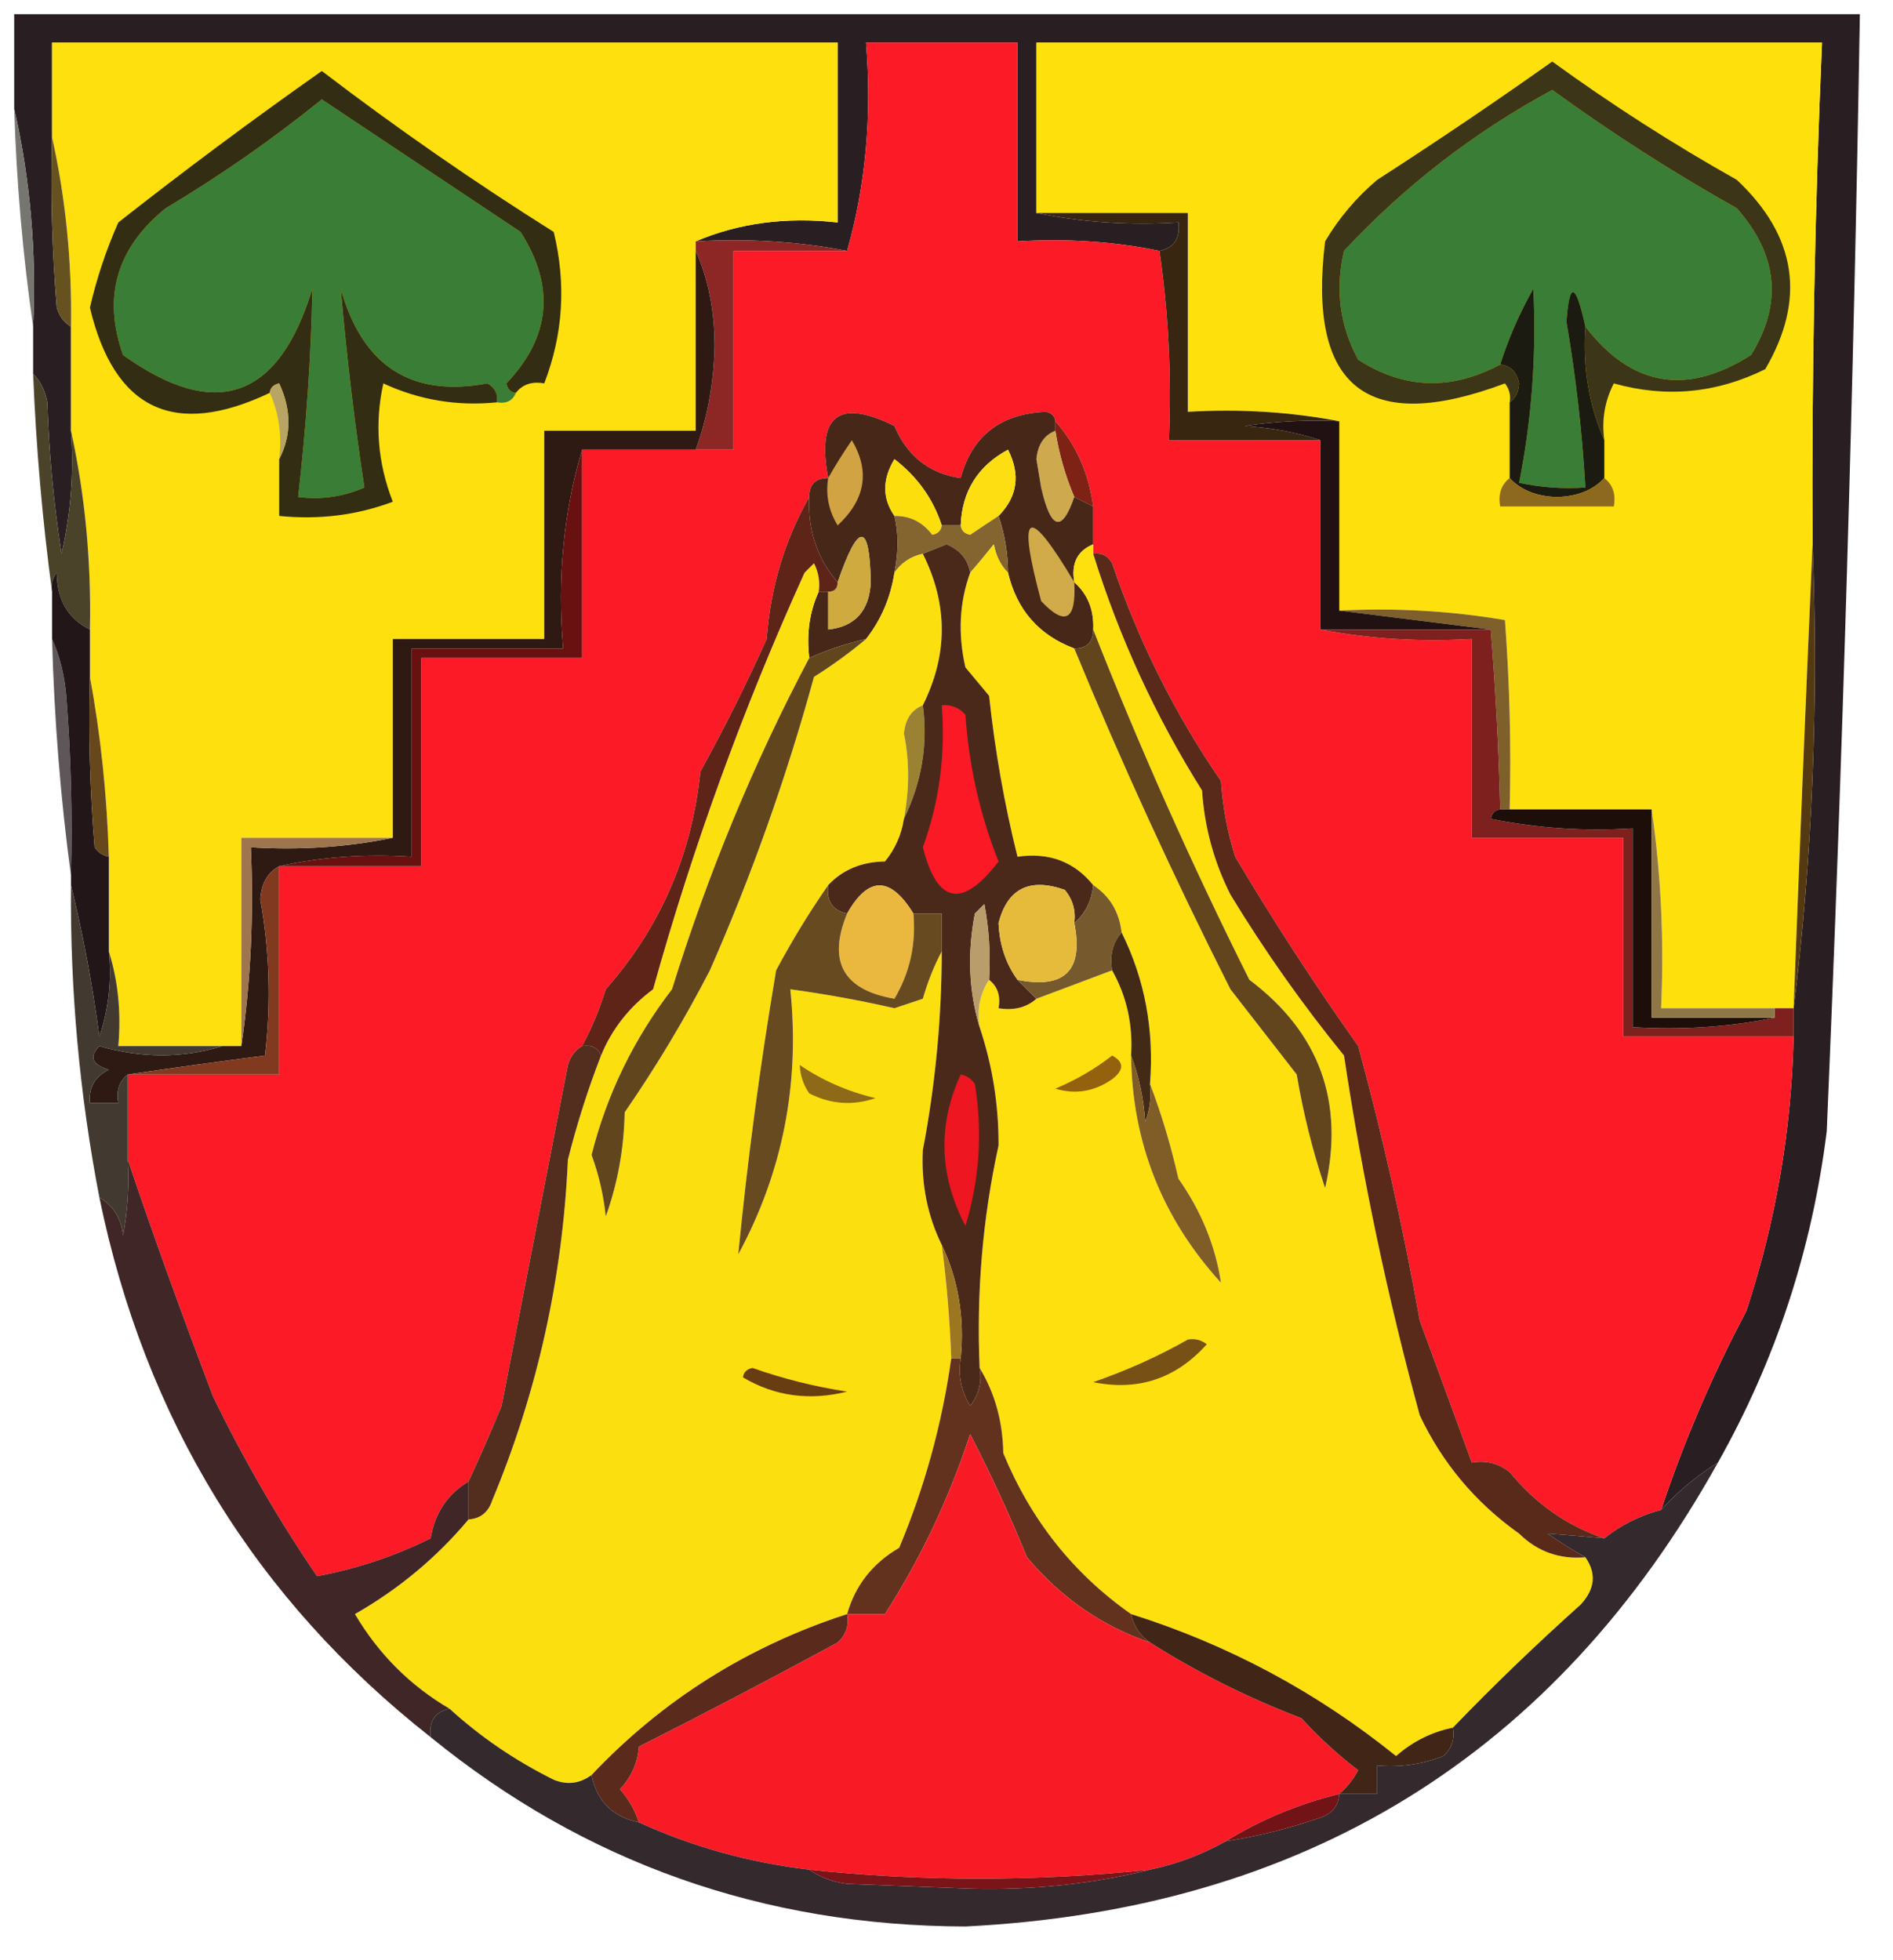 <?xml version="1.0" encoding="UTF-8"?>
<!DOCTYPE svg PUBLIC "-//W3C//DTD SVG 1.1//EN" "http://www.w3.org/Graphics/SVG/1.1/DTD/svg11.dtd">
<svg xmlns="http://www.w3.org/2000/svg" version="1.1" width="200px" height="207px" style="shape-rendering:geometricPrecision; text-rendering:geometricPrecision; image-rendering:optimizeQuality; fill-rule:evenodd; clip-rule:evenodd" xmlns:xlink="http://www.w3.org/1999/xlink">
<g><path style="opacity:1" fill="#291f23" d="M 181.5,154.5 C 179.239,155.909 177.239,157.575 175.5,159.5C 177.913,152.267 180.913,145.267 184.5,138.5C 187.611,129.062 189.278,119.395 189.5,109.5C 189.5,108.5 189.5,107.5 189.5,106.5C 191.485,90.534 192.152,74.201 191.5,57.5C 191.406,39.823 191.74,22.156 192.5,4.5C 164.833,4.5 137.167,4.5 109.5,4.5C 109.5,10.5 109.5,16.5 109.5,22.5C 114.305,23.487 119.305,23.82 124.5,23.5C 124.715,25.179 124.048,26.179 122.5,26.5C 117.695,25.513 112.695,25.18 107.5,25.5C 107.5,18.5 107.5,11.5 107.5,4.5C 102.167,4.5 96.833,4.5 91.5,4.5C 92.13,12.243 91.463,19.576 89.5,26.5C 84.359,25.512 79.026,25.179 73.5,25.5C 78.056,23.558 83.056,22.892 88.5,23.5C 88.5,17.167 88.5,10.833 88.5,4.5C 60.833,4.5 33.167,4.5 5.5,4.5C 5.5,7.833 5.5,11.167 5.5,14.5C 5.334,20.509 5.501,26.509 6,32.5C 6.278,33.416 6.778,34.083 7.5,34.5C 7.5,38.167 7.5,41.833 7.5,45.5C 7.826,49.884 7.492,54.217 6.5,58.5C 5.671,53.197 5.171,47.864 5,42.5C 4.768,41.263 4.268,40.263 3.5,39.5C 3.5,37.833 3.5,36.167 3.5,34.5C 3.864,26.597 3.197,18.93 1.5,11.5C 1.5,8.167 1.5,4.833 1.5,1.5C 66.5,1.5 131.5,1.5 196.5,1.5C 195.844,40.85 194.677,80.183 193,119.5C 191.438,132.019 187.604,143.685 181.5,154.5 Z"/></g>
<g><path style="opacity:1" fill="#fde00d" d="M 73.5,25.5 C 73.5,25.833 73.5,26.167 73.5,26.5C 73.5,32.833 73.5,39.167 73.5,45.5C 68.167,45.5 62.833,45.5 57.5,45.5C 57.5,52.833 57.5,60.167 57.5,67.5C 52.167,67.5 46.833,67.5 41.5,67.5C 41.5,74.5 41.5,81.5 41.5,88.5C 36.167,88.5 30.833,88.5 25.5,88.5C 25.5,95.833 25.5,103.167 25.5,110.5C 24.833,110.5 24.167,110.5 23.5,110.5C 19.833,110.5 16.167,110.5 12.5,110.5C 12.813,106.958 12.479,103.625 11.5,100.5C 11.5,97.167 11.5,93.833 11.5,90.5C 11.303,83.974 10.636,77.641 9.5,71.5C 9.5,69.833 9.5,68.167 9.5,66.5C 9.65,59.279 8.983,52.279 7.5,45.5C 7.5,41.833 7.5,38.167 7.5,34.5C 7.603,27.614 6.936,20.947 5.5,14.5C 5.5,11.167 5.5,7.833 5.5,4.5C 33.167,4.5 60.833,4.5 88.5,4.5C 88.5,10.833 88.5,17.167 88.5,23.5C 83.056,22.892 78.056,23.558 73.5,25.5 Z"/></g>
<g><path style="opacity:1" fill="#fb1a25" d="M 122.5,26.5 C 123.46,33.078 123.793,39.745 123.5,46.5C 128.833,46.5 134.167,46.5 139.5,46.5C 139.5,53.167 139.5,59.833 139.5,66.5C 144.64,67.488 149.974,67.821 155.5,67.5C 155.5,74.5 155.5,81.5 155.5,88.5C 160.833,88.5 166.167,88.5 171.5,88.5C 171.5,95.5 171.5,102.5 171.5,109.5C 177.5,109.5 183.5,109.5 189.5,109.5C 189.278,119.395 187.611,129.062 184.5,138.5C 180.913,145.267 177.913,152.267 175.5,159.5C 173.255,160.096 171.255,161.096 169.5,162.5C 165.575,161.188 162.241,158.855 159.5,155.5C 158.311,154.571 156.978,154.238 155.5,154.5C 153.691,149.537 151.857,144.537 150,139.5C 148.257,129.692 146.09,120.026 143.5,110.5C 138.91,104.026 134.577,97.359 130.5,90.5C 129.682,87.893 129.182,85.226 129,82.5C 124.104,75.376 120.271,67.709 117.5,59.5C 117.043,58.703 116.376,58.369 115.5,58.5C 115.5,58.167 115.5,57.833 115.5,57.5C 115.5,56.167 115.5,54.833 115.5,53.5C 115.024,49.962 113.691,46.962 111.5,44.5C 111.44,43.957 111.107,43.624 110.5,43.5C 105.706,43.71 102.706,46.044 101.5,50.5C 98.185,50.028 95.851,48.195 94.5,45C 88.597,42.062 86.263,43.895 87.5,50.5C 86.167,50.5 85.5,51.167 85.5,52.5C 82.907,57.06 81.407,62.06 81,67.5C 78.856,72.27 76.522,76.937 74,81.5C 73.093,90.306 69.759,97.973 64,104.5C 63.345,106.628 62.511,108.628 61.5,110.5C 60.778,110.918 60.278,111.584 60,112.5C 57.666,124.504 55.333,136.504 53,148.5C 51.887,151.2 50.72,153.866 49.5,156.5C 47.281,157.828 45.948,159.828 45.5,162.5C 41.734,164.375 37.734,165.709 33.5,166.5C 29.421,160.535 25.754,154.201 22.5,147.5C 19.021,138.332 16.021,129.998 13.5,122.5C 13.5,119.5 13.5,116.5 13.5,113.5C 18.833,113.5 24.167,113.5 29.5,113.5C 29.5,106.167 29.5,98.833 29.5,91.5C 34.5,91.5 39.5,91.5 44.5,91.5C 44.5,84.167 44.5,76.833 44.5,69.5C 50.167,69.5 55.833,69.5 61.5,69.5C 61.5,62.167 61.5,54.833 61.5,47.5C 65.5,47.5 69.5,47.5 73.5,47.5C 74.833,47.5 76.167,47.5 77.5,47.5C 77.5,40.5 77.5,33.5 77.5,26.5C 81.5,26.5 85.5,26.5 89.5,26.5C 91.463,19.576 92.13,12.243 91.5,4.5C 96.833,4.5 102.167,4.5 107.5,4.5C 107.5,11.5 107.5,18.5 107.5,25.5C 112.695,25.18 117.695,25.513 122.5,26.5 Z"/></g>
<g><path style="opacity:1" fill="#fee10c" d="M 191.5,57.5 C 190.79,73.692 190.124,90.026 189.5,106.5C 188.833,106.5 188.167,106.5 187.5,106.5C 183.5,106.5 179.5,106.5 175.5,106.5C 175.825,99.313 175.491,92.313 174.5,85.5C 169.5,85.5 164.5,85.5 159.5,85.5C 159.666,78.825 159.5,72.158 159,65.5C 153.259,64.525 147.425,64.192 141.5,64.5C 141.5,57.833 141.5,51.167 141.5,44.5C 136.36,43.512 131.026,43.179 125.5,43.5C 125.5,36.5 125.5,29.5 125.5,22.5C 120.167,22.5 114.833,22.5 109.5,22.5C 109.5,16.5 109.5,10.5 109.5,4.5C 137.167,4.5 164.833,4.5 192.5,4.5C 191.74,22.156 191.406,39.823 191.5,57.5 Z"/></g>
<g><path style="opacity:1" fill="#397d37" d="M 167.5,34.5 C 166.472,29.827 165.805,29.66 165.5,34C 166.496,39.803 167.163,45.636 167.5,51.5C 165.143,51.663 162.81,51.497 160.5,51C 161.839,44.26 162.339,37.426 162,30.5C 160.546,33.071 159.38,35.738 158.5,38.5C 153.346,41.277 148.346,41.11 143.5,38C 141.544,34.405 141.044,30.572 142,26.5C 148.409,19.63 155.743,13.963 164,9.5C 170.253,14.043 176.753,18.21 183.5,22C 187.849,26.924 188.349,32.091 185,37.5C 178.191,41.835 172.358,40.835 167.5,34.5 Z"/></g>
<g><path style="opacity:1" fill="#3a7d37" d="M 54.5,41.5 C 54.158,42.338 53.492,42.672 52.5,42.5C 52.631,41.624 52.297,40.957 51.5,40.5C 43.464,42.011 38.298,38.678 36,30.5C 36.63,37.71 37.463,44.71 38.5,51.5C 36.257,52.474 33.924,52.808 31.5,52.5C 32.373,44.877 32.873,37.543 33,30.5C 29.452,42.178 22.786,44.512 13,37.5C 10.822,31.359 12.322,26.192 17.5,22C 23.276,18.556 28.776,14.723 34,10.5C 41,15.167 48,19.833 55,24.5C 58.675,30.265 58.175,35.598 53.5,40.5C 53.624,41.107 53.957,41.44 54.5,41.5 Z"/></g>
<g><path style="opacity:1" fill="#3c3517" d="M 169.5,46.5 C 167.864,42.791 167.198,38.791 167.5,34.5C 172.358,40.835 178.191,41.835 185,37.5C 188.349,32.091 187.849,26.924 183.5,22C 176.753,18.21 170.253,14.043 164,9.5C 155.743,13.963 148.409,19.63 142,26.5C 141.044,30.572 141.544,34.405 143.5,38C 148.346,41.11 153.346,41.277 158.5,38.5C 159.586,38.62 160.253,39.287 160.5,40.5C 160.457,41.416 160.124,42.083 159.5,42.5C 159.631,41.761 159.464,41.094 159,40.5C 144.457,45.959 138.123,40.959 140,25.5C 141.458,23.04 143.291,20.873 145.5,19C 151.807,14.938 157.974,10.772 164,6.5C 170.253,11.043 176.753,15.21 183.5,19C 189.825,24.945 190.825,31.611 186.5,39C 181.349,41.548 176.015,42.048 170.5,40.5C 169.534,42.396 169.201,44.396 169.5,46.5 Z"/></g>
<g><path style="opacity:1" fill="#767570" d="M 1.5,11.5 C 3.197,18.93 3.864,26.597 3.5,34.5C 2.416,27.017 1.749,19.35 1.5,11.5 Z"/></g>
<g><path style="opacity:1" fill="#665121" d="M 5.5,14.5 C 6.936,20.947 7.603,27.614 7.5,34.5C 6.778,34.083 6.278,33.416 6,32.5C 5.501,26.509 5.334,20.509 5.5,14.5 Z"/></g>
<g><path style="opacity:1" fill="#332d14" d="M 54.5,41.5 C 53.957,41.44 53.624,41.107 53.5,40.5C 58.175,35.598 58.675,30.265 55,24.5C 48,19.833 41,15.167 34,10.5C 28.776,14.723 23.276,18.556 17.5,22C 12.322,26.192 10.822,31.359 13,37.5C 22.786,44.512 29.452,42.178 33,30.5C 32.873,37.543 32.373,44.877 31.5,52.5C 33.924,52.808 36.257,52.474 38.5,51.5C 37.463,44.71 36.63,37.71 36,30.5C 38.298,38.678 43.464,42.011 51.5,40.5C 52.297,40.957 52.631,41.624 52.5,42.5C 48.288,42.922 44.288,42.256 40.5,40.5C 39.566,44.743 39.9,48.91 41.5,53C 37.703,54.424 33.703,54.924 29.5,54.5C 29.5,52.5 29.5,50.5 29.5,48.5C 30.8,45.976 30.8,43.309 29.5,40.5C 28.893,40.624 28.56,40.957 28.5,41.5C 18.412,46.288 12.078,43.288 9.5,32.5C 10.21,29.411 11.21,26.411 12.5,23.5C 19.526,17.974 26.692,12.641 34,7.5C 41.905,13.537 50.072,19.203 58.5,24.5C 59.834,29.974 59.501,35.308 57.5,40.5C 56.209,40.263 55.209,40.596 54.5,41.5 Z"/></g>
<g><path style="opacity:1" fill="#382611" d="M 109.5,22.5 C 114.833,22.5 120.167,22.5 125.5,22.5C 125.5,29.5 125.5,36.5 125.5,43.5C 131.026,43.179 136.36,43.512 141.5,44.5C 138.15,44.335 134.817,44.502 131.5,45C 134.365,45.183 137.031,45.683 139.5,46.5C 134.167,46.5 128.833,46.5 123.5,46.5C 123.793,39.745 123.46,33.078 122.5,26.5C 124.048,26.179 124.715,25.179 124.5,23.5C 119.305,23.82 114.305,23.487 109.5,22.5 Z"/></g>
<g><path style="opacity:1" fill="#8d2725" d="M 73.5,26.5 C 73.5,26.167 73.5,25.833 73.5,25.5C 79.026,25.179 84.359,25.512 89.5,26.5C 85.5,26.5 81.5,26.5 77.5,26.5C 77.5,33.5 77.5,40.5 77.5,47.5C 76.167,47.5 74.833,47.5 73.5,47.5C 74.753,44.093 75.42,40.427 75.5,36.5C 75.486,32.761 74.82,29.428 73.5,26.5 Z"/></g>
<g><path style="opacity:1" fill="#b8a465" d="M 28.5,41.5 C 28.56,40.957 28.893,40.624 29.5,40.5C 30.8,43.309 30.8,45.976 29.5,48.5C 29.802,45.941 29.468,43.607 28.5,41.5 Z"/></g>
<g><path style="opacity:1" fill="#2e1913" d="M 73.5,26.5 C 74.82,29.428 75.486,32.761 75.5,36.5C 75.42,40.427 74.753,44.093 73.5,47.5C 69.5,47.5 65.5,47.5 61.5,47.5C 59.539,54.087 58.872,61.087 59.5,68.5C 54.167,68.5 48.833,68.5 43.5,68.5C 43.5,75.833 43.5,83.167 43.5,90.5C 38.637,90.18 33.97,90.514 29.5,91.5C 28.275,92.152 27.608,93.319 27.5,95C 28.486,100.479 28.652,105.979 28,111.5C 23.066,112.144 18.233,112.81 13.5,113.5C 12.596,114.209 12.263,115.209 12.5,116.5C 11.5,116.5 10.5,116.5 9.5,116.5C 9.36,114.876 10.027,113.71 11.5,113C 9.729,112.465 9.396,111.631 10.5,110.5C 14.964,111.799 19.297,111.799 23.5,110.5C 24.167,110.5 24.833,110.5 25.5,110.5C 26.491,103.687 26.825,96.687 26.5,89.5C 31.695,89.82 36.695,89.487 41.5,88.5C 41.5,81.5 41.5,74.5 41.5,67.5C 46.833,67.5 52.167,67.5 57.5,67.5C 57.5,60.167 57.5,52.833 57.5,45.5C 62.833,45.5 68.167,45.5 73.5,45.5C 73.5,39.167 73.5,32.833 73.5,26.5 Z"/></g>
<g><path style="opacity:1" fill="#7e2215" d="M 111.5,44.5 C 113.691,46.962 115.024,49.962 115.5,53.5C 114.833,53.167 114.167,52.833 113.5,52.5C 112.545,50.254 111.878,47.921 111.5,45.5C 111.5,45.167 111.5,44.833 111.5,44.5 Z"/></g>
<g><path style="opacity:1" fill="#1b1b12" d="M 167.5,34.5 C 167.198,38.791 167.864,42.791 169.5,46.5C 169.5,47.833 169.5,49.167 169.5,50.5C 168.306,51.777 166.64,52.444 164.5,52.5C 162.36,52.444 160.694,51.777 159.5,50.5C 159.5,47.833 159.5,45.167 159.5,42.5C 160.124,42.083 160.457,41.416 160.5,40.5C 160.253,39.287 159.586,38.62 158.5,38.5C 159.38,35.738 160.546,33.071 162,30.5C 162.339,37.426 161.839,44.26 160.5,51C 162.81,51.497 165.143,51.663 167.5,51.5C 167.163,45.636 166.496,39.803 165.5,34C 165.805,29.66 166.472,29.827 167.5,34.5 Z"/></g>
<g><path style="opacity:1" fill="#cfa94e" d="M 111.5,45.5 C 111.878,47.921 112.545,50.254 113.5,52.5C 112.187,56.306 111.02,55.972 110,51.5C 109.833,50.5 109.667,49.5 109.5,48.5C 109.64,46.97 110.307,45.97 111.5,45.5 Z"/></g>
<g><path style="opacity:1" fill="#8d691f" d="M 159.5,50.5 C 160.694,51.777 162.36,52.444 164.5,52.5C 166.64,52.444 168.306,51.777 169.5,50.5C 170.404,51.209 170.737,52.209 170.5,53.5C 166.5,53.5 162.5,53.5 158.5,53.5C 158.263,52.209 158.596,51.209 159.5,50.5 Z"/></g>
<g><path style="opacity:1" fill="#462718" d="M 111.5,44.5 C 111.5,44.833 111.5,45.167 111.5,45.5C 110.307,45.97 109.64,46.97 109.5,48.5C 109.667,49.5 109.833,50.5 110,51.5C 111.02,55.972 112.187,56.306 113.5,52.5C 114.167,52.833 114.833,53.167 115.5,53.5C 115.5,54.833 115.5,56.167 115.5,57.5C 113.824,58.183 113.157,59.517 113.5,61.5C 114.931,62.78 115.598,64.447 115.5,66.5C 115.5,67.833 114.833,68.5 113.5,68.5C 109.76,67.092 107.427,64.425 106.5,60.5C 106.483,58.435 106.15,56.435 105.5,54.5C 107.5,52.471 107.833,50.138 106.5,47.5C 103.306,49.223 101.639,51.889 101.5,55.5C 100.833,55.5 100.167,55.5 99.5,55.5C 98.589,52.698 96.923,50.365 94.5,48.5C 93.207,50.636 93.207,52.636 94.5,54.5C 94.935,56.297 94.935,58.297 94.5,60.5C 94.083,63.159 93.083,65.492 91.5,67.5C 89.421,67.971 87.421,68.637 85.5,69.5C 85.198,66.941 85.532,64.607 86.5,62.5C 86.833,62.5 87.167,62.5 87.5,62.5C 87.5,63.833 87.5,65.167 87.5,66.5C 90.346,66.191 91.846,64.525 92,61.5C 91.87,55.113 90.703,55.113 88.5,61.5C 86.327,58.983 85.327,55.983 85.5,52.5C 85.5,51.167 86.167,50.5 87.5,50.5C 86.263,43.895 88.597,42.062 94.5,45C 95.851,48.195 98.185,50.028 101.5,50.5C 102.706,46.044 105.706,43.71 110.5,43.5C 111.107,43.624 111.44,43.957 111.5,44.5 Z"/></g>
<g><path style="opacity:1" fill="#fcde0c" d="M 99.5,55.5 C 99.44,56.043 99.107,56.376 98.5,56.5C 97.476,55.147 96.143,54.48 94.5,54.5C 93.207,52.636 93.207,50.636 94.5,48.5C 96.923,50.365 98.589,52.698 99.5,55.5 Z"/></g>
<g><path style="opacity:1" fill="#d1a343" d="M 87.5,50.5 C 88.232,49.192 89.066,47.858 90,46.5C 91.942,49.77 91.442,52.77 88.5,55.5C 87.548,53.955 87.215,52.288 87.5,50.5 Z"/></g>
<g><path style="opacity:1" fill="#fcde12" d="M 105.5,54.5 C 104.518,55.141 103.518,55.807 102.5,56.5C 101.893,56.376 101.56,56.043 101.5,55.5C 101.639,51.889 103.306,49.223 106.5,47.5C 107.833,50.138 107.5,52.471 105.5,54.5 Z"/></g>
<g><path style="opacity:1" fill="#846530" d="M 94.5,54.5 C 96.143,54.48 97.476,55.147 98.5,56.5C 99.107,56.376 99.44,56.043 99.5,55.5C 100.167,55.5 100.833,55.5 101.5,55.5C 101.56,56.043 101.893,56.376 102.5,56.5C 103.518,55.807 104.518,55.141 105.5,54.5C 106.15,56.435 106.483,58.435 106.5,60.5C 105.732,59.737 105.232,58.737 105,57.5C 104.148,58.571 103.315,59.571 102.5,60.5C 102.25,59.078 101.417,58.078 100,57.5C 99.049,57.884 98.216,58.217 97.5,58.5C 96.222,58.782 95.222,59.449 94.5,60.5C 94.935,58.297 94.935,56.297 94.5,54.5 Z"/></g>
<g><path style="opacity:1" fill="#fde00e" d="M 106.5,60.5 C 107.427,64.425 109.76,67.092 113.5,68.5C 118.495,80.614 123.995,92.614 130,104.5C 132.333,107.5 134.667,110.5 137,113.5C 137.687,117.58 138.687,121.58 140,125.5C 142.079,116.401 139.412,109.068 132,103.5C 125.917,91.342 120.417,79.008 115.5,66.5C 115.598,64.447 114.931,62.78 113.5,61.5C 113.157,59.517 113.824,58.183 115.5,57.5C 115.5,57.833 115.5,58.167 115.5,58.5C 118.257,67.347 122.091,75.68 127,83.5C 127.257,87.377 128.257,91.043 130,94.5C 133.611,100.444 137.611,106.111 142,111.5C 143.931,124.374 146.598,137.041 150,149.5C 152.401,154.57 155.901,158.736 160.5,162C 162.441,163.903 164.774,164.736 167.5,164.5C 168.686,166.194 168.519,167.861 167,169.5C 162.254,173.749 157.754,178.083 153.5,182.5C 151.243,182.962 149.243,183.962 147.5,185.5C 139.117,178.736 129.784,173.736 119.5,170.5C 113.404,166.223 108.904,160.556 106,153.5C 105.943,150.149 105.109,147.149 103.5,144.5C 103.155,136.478 103.822,128.645 105.5,121C 105.517,116.703 104.851,112.537 103.5,108.5C 103.216,106.585 103.549,104.919 104.5,103.5C 105.404,104.209 105.737,105.209 105.5,106.5C 107.099,106.768 108.432,106.434 109.5,105.5C 112.167,104.5 114.833,103.5 117.5,102.5C 119.044,105.248 119.71,108.248 119.5,111.5C 119.62,120.692 122.787,128.692 129,135.5C 128.41,131.588 126.91,127.921 124.5,124.5C 123.707,120.984 122.707,117.65 121.5,114.5C 121.947,108.772 120.947,103.438 118.5,98.5C 118.25,96.326 117.25,94.659 115.5,93.5C 113.497,91.018 110.831,90.018 107.5,90.5C 106.116,84.947 105.116,79.28 104.5,73.5C 103.667,72.5 102.833,71.5 102,70.5C 101.192,66.973 101.359,63.64 102.5,60.5C 103.315,59.571 104.148,58.571 105,57.5C 105.232,58.737 105.732,59.737 106.5,60.5 Z"/></g>
<g><path style="opacity:1" fill="#fcdf0f" d="M 97.5,58.5 C 100.167,63.833 100.167,69.167 97.5,74.5C 96.306,74.97 95.64,75.97 95.5,77.5C 96.089,80.359 96.089,83.359 95.5,86.5C 95.249,88.17 94.582,89.67 93.5,91C 91.026,91.037 89.026,91.87 87.5,93.5C 85.53,96.328 83.697,99.328 82,102.5C 80.303,112.533 78.97,122.533 78,132.5C 82.694,123.823 84.527,114.49 83.5,104.5C 87.185,105.004 90.851,105.67 94.5,106.5C 95.5,106.167 96.5,105.833 97.5,105.5C 98.028,103.664 98.694,101.997 99.5,100.5C 99.493,107.555 98.826,114.555 97.5,121.5C 97.319,125.065 97.985,128.398 99.5,131.5C 100.021,135.481 100.354,139.481 100.5,143.5C 99.523,150.438 97.69,157.105 95,163.5C 92.195,165.131 90.362,167.464 89.5,170.5C 78.97,173.921 69.97,179.588 62.5,187.5C 61.262,188.412 59.928,188.579 58.5,188C 54.42,185.971 50.754,183.471 47.5,180.5C 43.334,178.061 40.001,174.727 37.5,170.5C 42.154,167.837 46.154,164.504 49.5,160.5C 50.75,160.423 51.583,159.756 52,158.5C 56.772,147.049 59.439,135.049 60,122.5C 60.957,118.704 62.124,115.038 63.5,111.5C 64.642,108.712 66.476,106.379 69,104.5C 73.204,89.426 78.537,74.759 85,60.5C 85.333,60.167 85.667,59.833 86,59.5C 86.483,60.448 86.65,61.448 86.5,62.5C 85.532,64.607 85.198,66.941 85.5,69.5C 79.65,80.559 74.817,92.226 71,104.5C 66.952,109.761 64.119,115.595 62.5,122C 63.264,124.069 63.764,126.236 64,128.5C 65.254,125.024 65.921,121.358 66,117.5C 69.316,112.692 72.316,107.692 75,102.5C 79.41,92.487 83.077,82.154 86,71.5C 87.98,70.251 89.813,68.918 91.5,67.5C 93.083,65.492 94.083,63.159 94.5,60.5C 95.222,59.449 96.222,58.782 97.5,58.5 Z"/></g>
<g><path style="opacity:1" fill="#4b422a" d="M 3.5,39.5 C 4.268,40.263 4.768,41.263 5,42.5C 5.171,47.864 5.671,53.197 6.5,58.5C 7.492,54.217 7.826,49.884 7.5,45.5C 8.983,52.279 9.65,59.279 9.5,66.5C 7.175,65.345 6.008,63.345 6,60.5C 5.536,61.094 5.369,61.761 5.5,62.5C 4.487,55.011 3.82,47.344 3.5,39.5 Z"/></g>
<g><path style="opacity:1" fill="#d1aa4a" d="M 113.5,61.5 C 113.719,65.527 112.552,66.194 110,63.5C 107.404,53.86 108.571,53.193 113.5,61.5 Z"/></g>
<g><path style="opacity:1" fill="#ceaa3f" d="M 87.5,62.5 C 88.167,62.5 88.5,62.167 88.5,61.5C 90.703,55.113 91.87,55.113 92,61.5C 91.846,64.525 90.346,66.191 87.5,66.5C 87.5,65.167 87.5,63.833 87.5,62.5 Z"/></g>
<g><path style="opacity:1" fill="#7f5f2a" d="M 141.5,64.5 C 147.425,64.192 153.259,64.525 159,65.5C 159.5,72.158 159.666,78.825 159.5,85.5C 159.167,85.5 158.833,85.5 158.5,85.5C 158.347,79.155 158.014,72.822 157.5,66.5C 152.167,65.833 146.833,65.167 141.5,64.5 Z"/></g>
<g><path style="opacity:1" fill="#221113" d="M 141.5,44.5 C 141.5,51.167 141.5,57.833 141.5,64.5C 146.833,65.167 152.167,65.833 157.5,66.5C 151.5,66.5 145.5,66.5 139.5,66.5C 139.5,59.833 139.5,53.167 139.5,46.5C 137.031,45.683 134.365,45.183 131.5,45C 134.817,44.502 138.15,44.335 141.5,44.5 Z"/></g>
<g><path style="opacity:1" fill="#5e5658" d="M 5.5,67.5 C 6.309,69.292 6.809,71.292 7,73.5C 7.5,79.825 7.666,86.158 7.5,92.5C 6.399,84.35 5.732,76.017 5.5,67.5 Z"/></g>
<g><path style="opacity:1" fill="#9b8232" d="M 97.5,74.5 C 98.054,78.609 97.387,82.609 95.5,86.5C 96.089,83.359 96.089,80.359 95.5,77.5C 95.64,75.97 96.306,74.97 97.5,74.5 Z"/></g>
<g><path style="opacity:1" fill="#221618" d="M 9.5,66.5 C 9.5,68.167 9.5,69.833 9.5,71.5C 9.334,77.509 9.501,83.509 10,89.5C 10.383,90.056 10.883,90.389 11.5,90.5C 11.5,93.833 11.5,97.167 11.5,100.5C 11.817,103.572 11.484,106.572 10.5,109.5C 9.76,103.981 8.76,98.648 7.5,93.5C 7.5,93.167 7.5,92.833 7.5,92.5C 7.666,86.158 7.5,79.825 7,73.5C 6.809,71.292 6.309,69.292 5.5,67.5C 5.5,65.833 5.5,64.167 5.5,62.5C 5.369,61.761 5.536,61.094 6,60.5C 6.008,63.345 7.175,65.345 9.5,66.5 Z"/></g>
<g><path style="opacity:1" fill="#67471c" d="M 9.5,71.5 C 10.636,77.641 11.303,83.974 11.5,90.5C 10.883,90.389 10.383,90.056 10,89.5C 9.501,83.509 9.334,77.509 9.5,71.5 Z"/></g>
<g><path style="opacity:1" fill="#592a19" d="M 115.5,58.5 C 116.376,58.369 117.043,58.703 117.5,59.5C 120.271,67.709 124.104,75.376 129,82.5C 129.182,85.226 129.682,87.893 130.5,90.5C 134.577,97.359 138.91,104.026 143.5,110.5C 146.09,120.026 148.257,129.692 150,139.5C 151.857,144.537 153.691,149.537 155.5,154.5C 156.978,154.238 158.311,154.571 159.5,155.5C 162.241,158.855 165.575,161.188 169.5,162.5C 167.425,162.302 165.425,162.135 163.5,162C 164.858,162.934 166.192,163.768 167.5,164.5C 164.774,164.736 162.441,163.903 160.5,162C 155.901,158.736 152.401,154.57 150,149.5C 146.598,137.041 143.931,124.374 142,111.5C 137.611,106.111 133.611,100.444 130,94.5C 128.257,91.043 127.257,87.377 127,83.5C 122.091,75.68 118.257,67.347 115.5,58.5 Z"/></g>
<g><path style="opacity:1" fill="#5f2418" d="M 85.5,52.5 C 85.327,55.983 86.327,58.983 88.5,61.5C 88.5,62.167 88.167,62.5 87.5,62.5C 87.167,62.5 86.833,62.5 86.5,62.5C 86.65,61.448 86.483,60.448 86,59.5C 85.667,59.833 85.333,60.167 85,60.5C 78.537,74.759 73.204,89.426 69,104.5C 66.476,106.379 64.642,108.712 63.5,111.5C 63.158,110.662 62.492,110.328 61.5,110.5C 62.511,108.628 63.345,106.628 64,104.5C 69.759,97.973 73.093,90.306 74,81.5C 76.522,76.937 78.856,72.27 81,67.5C 81.407,62.06 82.907,57.06 85.5,52.5 Z"/></g>
<g><path style="opacity:1" fill="#691110" d="M 61.5,47.5 C 61.5,54.833 61.5,62.167 61.5,69.5C 55.833,69.5 50.167,69.5 44.5,69.5C 44.5,76.833 44.5,84.167 44.5,91.5C 39.5,91.5 34.5,91.5 29.5,91.5C 33.97,90.514 38.637,90.18 43.5,90.5C 43.5,83.167 43.5,75.833 43.5,68.5C 48.833,68.5 54.167,68.5 59.5,68.5C 58.872,61.087 59.539,54.087 61.5,47.5 Z"/></g>
<g><path style="opacity:1" fill="#7e201e" d="M 139.5,66.5 C 145.5,66.5 151.5,66.5 157.5,66.5C 158.014,72.822 158.347,79.155 158.5,85.5C 157.957,85.56 157.624,85.893 157.5,86.5C 162.456,87.494 167.456,87.828 172.5,87.5C 172.5,94.5 172.5,101.5 172.5,108.5C 177.695,108.821 182.695,108.487 187.5,107.5C 187.5,107.167 187.5,106.833 187.5,106.5C 188.167,106.5 188.833,106.5 189.5,106.5C 189.5,107.5 189.5,108.5 189.5,109.5C 183.5,109.5 177.5,109.5 171.5,109.5C 171.5,102.5 171.5,95.5 171.5,88.5C 166.167,88.5 160.833,88.5 155.5,88.5C 155.5,81.5 155.5,74.5 155.5,67.5C 149.974,67.821 144.64,67.488 139.5,66.5 Z"/></g>
<g><path style="opacity:1" fill="#1d0e09" d="M 158.5,85.5 C 158.833,85.5 159.167,85.5 159.5,85.5C 164.5,85.5 169.5,85.5 174.5,85.5C 174.5,92.833 174.5,100.167 174.5,107.5C 178.833,107.5 183.167,107.5 187.5,107.5C 182.695,108.487 177.695,108.821 172.5,108.5C 172.5,101.5 172.5,94.5 172.5,87.5C 167.456,87.828 162.456,87.494 157.5,86.5C 157.624,85.893 157.957,85.56 158.5,85.5 Z"/></g>
<g><path style="opacity:1" fill="#4b291a" d="M 102.5,60.5 C 101.359,63.64 101.192,66.973 102,70.5C 102.833,71.5 103.667,72.5 104.5,73.5C 105.116,79.28 106.116,84.947 107.5,90.5C 110.831,90.018 113.497,91.018 115.5,93.5C 115.34,95.153 114.674,96.486 113.5,97.5C 113.67,96.178 113.337,95.011 112.5,94C 108.777,92.688 106.444,93.855 105.5,97.5C 105.599,99.799 106.266,101.799 107.5,103.5C 108.167,104.167 108.833,104.833 109.5,105.5C 108.432,106.434 107.099,106.768 105.5,106.5C 105.737,105.209 105.404,104.209 104.5,103.5C 104.664,100.813 104.497,98.146 104,95.5C 103.667,95.833 103.333,96.167 103,96.5C 102.188,100.689 102.355,104.689 103.5,108.5C 104.851,112.537 105.517,116.703 105.5,121C 103.822,128.645 103.155,136.478 103.5,144.5C 103.762,145.978 103.429,147.311 102.5,148.5C 101.548,146.955 101.215,145.288 101.5,143.5C 101.917,139.183 101.25,135.183 99.5,131.5C 97.985,128.398 97.319,125.065 97.5,121.5C 98.826,114.555 99.493,107.555 99.5,100.5C 99.5,99.167 99.5,97.833 99.5,96.5C 98.5,96.5 97.5,96.5 96.5,96.5C 94.075,92.543 91.742,92.543 89.5,96.5C 87.952,96.179 87.285,95.179 87.5,93.5C 89.026,91.87 91.026,91.037 93.5,91C 94.582,89.67 95.249,88.17 95.5,86.5C 97.387,82.609 98.054,78.609 97.5,74.5C 100.167,69.167 100.167,63.833 97.5,58.5C 98.216,58.217 99.049,57.884 100,57.5C 101.417,58.078 102.25,59.078 102.5,60.5 Z"/></g>
<g><path style="opacity:1" fill="#fa1925" d="M 99.5,74.5 C 100.496,74.414 101.329,74.748 102,75.5C 102.371,80.919 103.538,86.085 105.5,91C 101.681,95.999 99.014,95.499 97.5,89.5C 99.24,84.727 99.907,79.727 99.5,74.5 Z"/></g>
<g><path style="opacity:1" fill="#61461d" d="M 91.5,67.5 C 89.813,68.918 87.98,70.251 86,71.5C 83.077,82.154 79.41,92.487 75,102.5C 72.316,107.692 69.316,112.692 66,117.5C 65.921,121.358 65.254,125.024 64,128.5C 63.764,126.236 63.264,124.069 62.5,122C 64.119,115.595 66.952,109.761 71,104.5C 74.817,92.226 79.65,80.559 85.5,69.5C 87.421,68.637 89.421,67.971 91.5,67.5 Z"/></g>
<g><path style="opacity:1" fill="#76592d" d="M 115.5,93.5 C 117.25,94.659 118.25,96.326 118.5,98.5C 117.566,99.568 117.232,100.901 117.5,102.5C 114.833,103.5 112.167,104.5 109.5,105.5C 108.833,104.833 108.167,104.167 107.5,103.5C 112.5,104.5 114.5,102.5 113.5,97.5C 114.674,96.486 115.34,95.153 115.5,93.5 Z"/></g>
<g><path style="opacity:1" fill="#553a11" d="M 191.5,57.5 C 192.152,74.201 191.485,90.534 189.5,106.5C 190.124,90.026 190.79,73.692 191.5,57.5 Z"/></g>
<g><path style="opacity:1" fill="#eab83f" d="M 96.5,96.5 C 96.795,99.734 96.129,102.734 94.5,105.5C 89.08,104.568 87.413,101.568 89.5,96.5C 91.742,92.543 94.075,92.543 96.5,96.5 Z"/></g>
<g><path style="opacity:1" fill="#e6bb3b" d="M 113.5,97.5 C 114.5,102.5 112.5,104.5 107.5,103.5C 106.266,101.799 105.599,99.799 105.5,97.5C 106.444,93.855 108.777,92.688 112.5,94C 113.337,95.011 113.67,96.178 113.5,97.5 Z"/></g>
<g><path style="opacity:1" fill="#423a30" d="M 7.5,93.5 C 8.76,98.648 9.76,103.981 10.5,109.5C 11.484,106.572 11.817,103.572 11.5,100.5C 12.479,103.625 12.813,106.958 12.5,110.5C 16.167,110.5 19.833,110.5 23.5,110.5C 19.297,111.799 14.964,111.799 10.5,110.5C 9.396,111.631 9.729,112.465 11.5,113C 10.027,113.71 9.36,114.876 9.5,116.5C 10.5,116.5 11.5,116.5 12.5,116.5C 12.263,115.209 12.596,114.209 13.5,113.5C 13.5,116.5 13.5,119.5 13.5,122.5C 13.664,125.187 13.497,127.854 13,130.5C 12.8,128.68 11.966,127.347 10.5,126.5C 8.403,115.619 7.403,104.619 7.5,93.5 Z"/></g>
<g><path style="opacity:1" fill="#b99d6a" d="M 104.5,103.5 C 103.549,104.919 103.216,106.585 103.5,108.5C 102.355,104.689 102.188,100.689 103,96.5C 103.333,96.167 103.667,95.833 104,95.5C 104.497,98.146 104.664,100.813 104.5,103.5 Z"/></g>
<g><path style="opacity:1" fill="#813a20" d="M 29.5,91.5 C 29.5,98.833 29.5,106.167 29.5,113.5C 24.167,113.5 18.833,113.5 13.5,113.5C 18.233,112.81 23.066,112.144 28,111.5C 28.652,105.979 28.486,100.479 27.5,95C 27.608,93.319 28.275,92.152 29.5,91.5 Z"/></g>
<g><path style="opacity:1" fill="#8f7745" d="M 174.5,85.5 C 175.491,92.313 175.825,99.313 175.5,106.5C 179.5,106.5 183.5,106.5 187.5,106.5C 187.5,106.833 187.5,107.167 187.5,107.5C 183.167,107.5 178.833,107.5 174.5,107.5C 174.5,100.167 174.5,92.833 174.5,85.5 Z"/></g>
<g><path style="opacity:1" fill="#9e754d" d="M 41.5,88.5 C 36.695,89.487 31.695,89.82 26.5,89.5C 26.825,96.687 26.491,103.687 25.5,110.5C 25.5,103.167 25.5,95.833 25.5,88.5C 30.833,88.5 36.167,88.5 41.5,88.5 Z"/></g>
<g><path style="opacity:1" fill="#62451d" d="M 115.5,66.5 C 120.417,79.008 125.917,91.342 132,103.5C 139.412,109.068 142.079,116.401 140,125.5C 138.687,121.58 137.687,117.58 137,113.5C 134.667,110.5 132.333,107.5 130,104.5C 123.995,92.614 118.495,80.614 113.5,68.5C 114.833,68.5 115.5,67.833 115.5,66.5 Z"/></g>
<g><path style="opacity:1" fill="#ed1621" d="M 101.5,113.5 C 102.117,113.611 102.617,113.944 103,114.5C 103.826,119.589 103.492,124.589 102,129.5C 99.223,124.173 99.056,118.839 101.5,113.5 Z"/></g>
<g><path style="opacity:1" fill="#94610f" d="M 117.5,111.5 C 118.774,112.189 118.774,113.023 117.5,114C 115.635,115.301 113.635,115.635 111.5,115C 113.727,114.059 115.727,112.892 117.5,111.5 Z"/></g>
<g><path style="opacity:1" fill="#8e6918" d="M 84.5,112.5 C 86.891,114.136 89.558,115.303 92.5,116C 90.098,116.814 87.765,116.647 85.5,115.5C 84.873,114.583 84.539,113.583 84.5,112.5 Z"/></g>
<g><path style="opacity:1" fill="#684a20" d="M 87.5,93.5 C 87.285,95.179 87.952,96.179 89.5,96.5C 87.413,101.568 89.08,104.568 94.5,105.5C 96.129,102.734 96.795,99.734 96.5,96.5C 97.5,96.5 98.5,96.5 99.5,96.5C 99.5,97.833 99.5,99.167 99.5,100.5C 98.694,101.997 98.028,103.664 97.5,105.5C 96.5,105.833 95.5,106.167 94.5,106.5C 90.851,105.67 87.185,105.004 83.5,104.5C 84.527,114.49 82.694,123.823 78,132.5C 78.97,122.533 80.303,112.533 82,102.5C 83.697,99.328 85.53,96.328 87.5,93.5 Z"/></g>
<g><path style="opacity:1" fill="#422a17" d="M 118.5,98.5 C 120.947,103.438 121.947,108.772 121.5,114.5C 121.657,115.873 121.49,117.207 121,118.5C 120.814,115.964 120.314,113.631 119.5,111.5C 119.71,108.248 119.044,105.248 117.5,102.5C 117.232,100.901 117.566,99.568 118.5,98.5 Z"/></g>
<g><path style="opacity:1" fill="#805c26" d="M 119.5,111.5 C 120.314,113.631 120.814,115.964 121,118.5C 121.49,117.207 121.657,115.873 121.5,114.5C 122.707,117.65 123.707,120.984 124.5,124.5C 126.91,127.921 128.41,131.588 129,135.5C 122.787,128.692 119.62,120.692 119.5,111.5 Z"/></g>
<g><path style="opacity:1" fill="#9d7621" d="M 99.5,131.5 C 101.25,135.183 101.917,139.183 101.5,143.5C 101.167,143.5 100.833,143.5 100.5,143.5C 100.354,139.481 100.021,135.481 99.5,131.5 Z"/></g>
<g><path style="opacity:1" fill="#775015" d="M 125.5,141.5 C 126.239,141.369 126.906,141.536 127.5,142C 124.244,145.631 120.244,146.964 115.5,146C 119.061,144.768 122.394,143.268 125.5,141.5 Z"/></g>
<g><path style="opacity:1" fill="#693d12" d="M 78.5,145.5 C 78.56,144.957 78.893,144.624 79.5,144.5C 82.748,145.645 86.082,146.479 89.5,147C 85.525,147.987 81.859,147.487 78.5,145.5 Z"/></g>
<g><path style="opacity:1" fill="#532e1e" d="M 61.5,110.5 C 62.492,110.328 63.158,110.662 63.5,111.5C 62.124,115.038 60.957,118.704 60,122.5C 59.439,135.049 56.772,147.049 52,158.5C 51.583,159.756 50.75,160.423 49.5,160.5C 49.5,159.167 49.5,157.833 49.5,156.5C 50.72,153.866 51.887,151.2 53,148.5C 55.333,136.504 57.666,124.504 60,112.5C 60.278,111.584 60.778,110.918 61.5,110.5 Z"/></g>
<g><path style="opacity:1" fill="#63321e" d="M 100.5,143.5 C 100.833,143.5 101.167,143.5 101.5,143.5C 101.215,145.288 101.548,146.955 102.5,148.5C 103.429,147.311 103.762,145.978 103.5,144.5C 105.109,147.149 105.943,150.149 106,153.5C 108.904,160.556 113.404,166.223 119.5,170.5C 119.782,171.778 120.449,172.778 121.5,173.5C 116.438,171.783 112.105,168.783 108.5,164.5C 106.689,160.062 104.689,155.729 102.5,151.5C 100.264,158.3 97.264,164.633 93.5,170.5C 92.167,170.5 90.833,170.5 89.5,170.5C 90.362,167.464 92.195,165.131 95,163.5C 97.69,157.105 99.523,150.438 100.5,143.5 Z"/></g>
<g><path style="opacity:1" fill="#f81b25" d="M 121.5,173.5 C 126.506,176.67 131.84,179.337 137.5,181.5C 139.371,183.54 141.371,185.374 143.5,187C 142.944,188.011 142.278,188.844 141.5,189.5C 137.17,190.571 133.17,192.238 129.5,194.5C 126.98,195.918 124.313,196.918 121.5,197.5C 109.497,198.76 97.497,198.76 85.5,197.5C 79.131,196.744 73.131,195.077 67.5,192.5C 67.096,191.244 66.43,190.077 65.5,189C 66.707,187.7 67.374,186.2 67.5,184.5C 74.391,181.02 81.391,177.353 88.5,173.5C 89.386,172.675 89.719,171.675 89.5,170.5C 90.833,170.5 92.167,170.5 93.5,170.5C 97.264,164.633 100.264,158.3 102.5,151.5C 104.689,155.729 106.689,160.062 108.5,164.5C 112.105,168.783 116.438,171.783 121.5,173.5 Z"/></g>
<g><path style="opacity:1" fill="#402626" d="M 13.5,122.5 C 16.021,129.998 19.021,138.332 22.5,147.5C 25.754,154.201 29.421,160.535 33.5,166.5C 37.734,165.709 41.734,164.375 45.5,162.5C 45.948,159.828 47.281,157.828 49.5,156.5C 49.5,157.833 49.5,159.167 49.5,160.5C 46.154,164.504 42.154,167.837 37.5,170.5C 40.001,174.727 43.334,178.061 47.5,180.5C 45.952,180.821 45.285,181.821 45.5,183.5C 26.991,168.931 15.324,149.931 10.5,126.5C 11.966,127.347 12.8,128.68 13,130.5C 13.497,127.854 13.664,125.187 13.5,122.5 Z"/></g>
<g><path style="opacity:1" fill="#412517" d="M 119.5,170.5 C 129.784,173.736 139.117,178.736 147.5,185.5C 149.243,183.962 151.243,182.962 153.5,182.5C 153.719,183.675 153.386,184.675 152.5,185.5C 150.253,186.374 147.92,186.708 145.5,186.5C 145.5,187.5 145.5,188.5 145.5,189.5C 144.167,189.5 142.833,189.5 141.5,189.5C 142.278,188.844 142.944,188.011 143.5,187C 141.371,185.374 139.371,183.54 137.5,181.5C 131.84,179.337 126.506,176.67 121.5,173.5C 120.449,172.778 119.782,171.778 119.5,170.5 Z"/></g>
<g><path style="opacity:1" fill="#5a2a1c" d="M 89.5,170.5 C 89.719,171.675 89.386,172.675 88.5,173.5C 81.391,177.353 74.391,181.02 67.5,184.5C 67.374,186.2 66.707,187.7 65.5,189C 66.43,190.077 67.096,191.244 67.5,192.5C 64.715,191.917 63.049,190.25 62.5,187.5C 69.97,179.588 78.97,173.921 89.5,170.5 Z"/></g>
<g><path style="opacity:1" fill="#34292d" d="M 181.5,154.5 C 164.285,185.381 137.785,201.714 102,203.5C 80.627,203.435 61.794,196.768 45.5,183.5C 45.285,181.821 45.952,180.821 47.5,180.5C 50.754,183.471 54.42,185.971 58.5,188C 59.928,188.579 61.262,188.412 62.5,187.5C 63.049,190.25 64.715,191.917 67.5,192.5C 73.131,195.077 79.131,196.744 85.5,197.5C 86.609,198.29 87.942,198.79 89.5,199C 93.833,199.167 98.167,199.333 102.5,199.5C 109.072,199.68 115.405,199.014 121.5,197.5C 124.313,196.918 126.98,195.918 129.5,194.5C 132.89,193.977 136.223,193.143 139.5,192C 140.756,191.583 141.423,190.75 141.5,189.5C 142.833,189.5 144.167,189.5 145.5,189.5C 145.5,188.5 145.5,187.5 145.5,186.5C 147.92,186.708 150.253,186.374 152.5,185.5C 153.386,184.675 153.719,183.675 153.5,182.5C 157.754,178.083 162.254,173.749 167,169.5C 168.519,167.861 168.686,166.194 167.5,164.5C 166.192,163.768 164.858,162.934 163.5,162C 165.425,162.135 167.425,162.302 169.5,162.5C 171.255,161.096 173.255,160.096 175.5,159.5C 177.239,157.575 179.239,155.909 181.5,154.5 Z"/></g>
<g><path style="opacity:1" fill="#721317" d="M 141.5,189.5 C 141.423,190.75 140.756,191.583 139.5,192C 136.223,193.143 132.89,193.977 129.5,194.5C 133.17,192.238 137.17,190.571 141.5,189.5 Z"/></g>
<g><path style="opacity:1" fill="#7a1419" d="M 85.5,197.5 C 97.497,198.76 109.497,198.76 121.5,197.5C 115.405,199.014 109.072,199.68 102.5,199.5C 98.167,199.333 93.833,199.167 89.5,199C 87.942,198.79 86.609,198.29 85.5,197.5 Z"/></g>
</svg>
